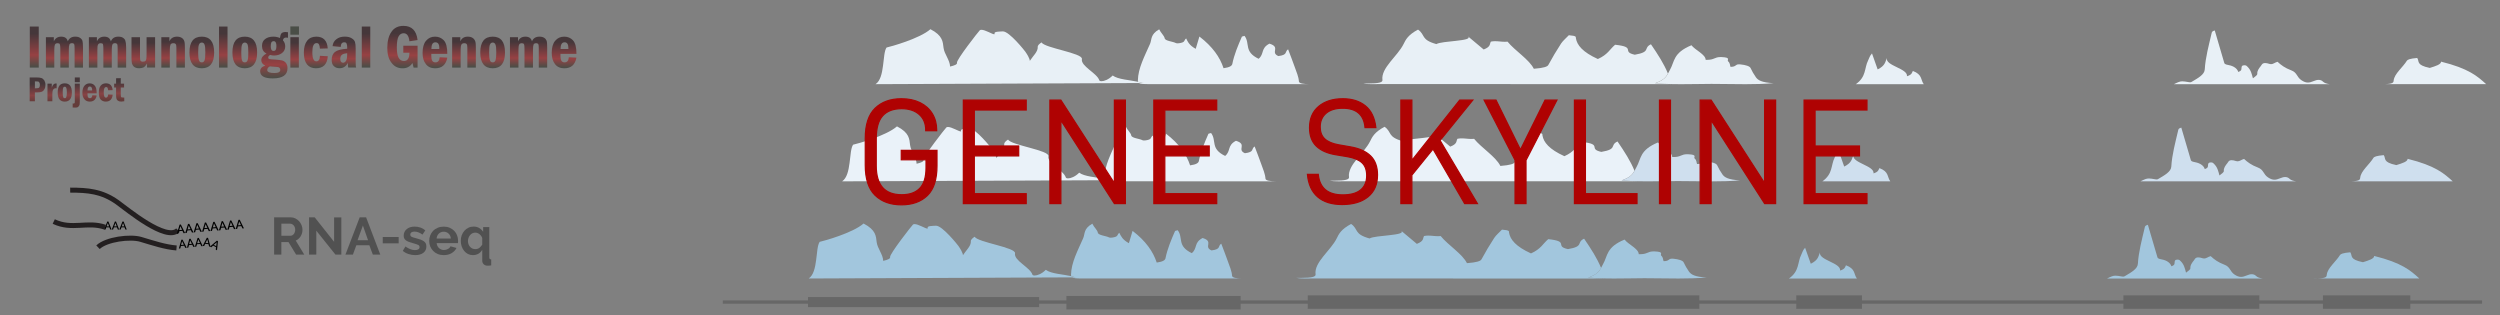 <?xml version="1.0" encoding="utf-8"?>
<!-- Generator: Adobe Illustrator 23.0.6, SVG Export Plug-In . SVG Version: 6.00 Build 0)  -->
<svg version="1.1" id="Layer_1" xmlns="http://www.w3.org/2000/svg" xmlns:xlink="http://www.w3.org/1999/xlink" x="0px" y="0px"
	 viewBox="0 0 1000 126.11" style="enable-background:new 0 0 1000 126.11;" xml:space="preserve">
<rect x="0" y="0" width="1000" height="126.11" fill="#808080" stroke="none"/>
<style type="text/css">
	.st0{fill:url(#SVGID_1_);}
	.st1{fill:#A2C6DD;}
	.st2{fill-rule:evenodd;clip-rule:evenodd;fill:#676767;}
	.st3{fill:#676767;}
	.st4{fill:#E8F0F6;}
	.st5{fill:#EAF2F9;}
	.st6{fill:#CFDFEE;}
	.st7{fill:url(#SVGID_2_);}
	.st8{fill:url(#SVGID_3_);}
	.st9{fill:url(#SVGID_4_);}
	.st10{fill:url(#SVGID_5_);}
	.st11{fill:url(#SVGID_6_);}
	.st12{fill:url(#SVGID_7_);}
	.st13{fill:url(#SVGID_8_);}
	.st14{fill:url(#SVGID_9_);}
	.st15{fill:url(#SVGID_10_);}
	.st16{fill:url(#SVGID_11_);}
	.st17{fill:url(#SVGID_12_);}
	.st18{fill:url(#SVGID_13_);}
	.st19{fill:url(#SVGID_14_);}
	.st20{fill:url(#SVGID_15_);}
	.st21{fill:url(#SVGID_16_);}
	.st22{fill:url(#SVGID_17_);}
	.st23{fill:url(#SVGID_18_);}
	.st24{fill:url(#SVGID_19_);}
	.st25{fill:url(#SVGID_20_);}
	.st26{fill:url(#SVGID_21_);}
	.st27{fill:url(#SVGID_22_);}
	.st28{fill:url(#SVGID_23_);}
	.st29{fill:url(#SVGID_24_);}
	.st30{fill:url(#SVGID_25_);}
	.st31{fill:url(#SVGID_26_);}
	.st32{fill:url(#SVGID_27_);}
	.st33{fill:url(#SVGID_28_);}
	.st34{fill:url(#SVGID_29_);}
	.st35{fill:#515151;}
	.st36{fill:none;stroke:#231F20;stroke-width:2;stroke-miterlimit:10;}
	.st37{fill:#AF0202;stroke:#AF0202;stroke-width:0.5;stroke-miterlimit:10;}
</style>
<linearGradient id="SVGID_1_" gradientUnits="userSpaceOnUse" x1="0" y1="64.945" x2="1000" y2="64.945" gradientTransform="matrix(1 0 0 -1 0 128)">
	<stop  offset="0" style="stop-color:#FFFFFF;stop-opacity:0"/>
	<stop  offset="0.211" style="stop-color:#F2F2F3;stop-opacity:0"/>
	<stop  offset="0.606" style="stop-color:#CED0D2;stop-opacity:0"/>
	<stop  offset="1" style="stop-color:#A5A8AB;stop-opacity:0"/>
</linearGradient>
<rect class="st0" width="1000" height="126.11"/>
<path class="st1" d="M496.97,111.4c0.09,0,0.17,0,0.26,0c0.08,0,0.17,0,0.25,0H496.97 M436.93,89.47c-3.57,2.03-2.89,4.05-3.65,5.8
	c-2.12,4.85-4.79,9.72-4.87,14.66c0,0.2,0.02,0.37,0.07,0.52c0.49,0.11,0.95,0.24,1.36,0.38c0.19,0.07,0.6,0.1,0.98,0.11h0.43l0,0
	c-0.08,0-0.16,0-0.24,0c-0.06,0-0.13,0-0.19,0l-1.95,0.01c0.56,0.36,1.72,0.44,3.86,0.44c0.05,0,0.09,0,0.14,0l64.12,0.01
	c-2.35-0.02-4.11-0.27-4.16-1.08c-0.13-1.92-0.98-3.8-1.65-5.7c-0.84-2.39-1.78-4.78-2.68-7.16c-1.47,0.97,0.04,2.22-3.89,2.71
	c-3.38-1.46,1.12-3.55-3.57-4.97c-3.6,1.89-1.94,4.08-4.32,6.06c-6.03-2.88-3.31-6.13-5.63-9.17c-0.68,0.2-1.03,0.25-1.06,0.31
	c-1.58,3.61-3.1,7.23-3.82,10.87c-0.16,0.8-1,1.41-3.52,1.76c-1.44-4.42-4.39-8.63-9.66-12.68c-0.47,1.57-0.94,3.15-1.47,4.93
	c-2.59-1.42-3.16-2.8-3.84-4.17c-0.63,0.48-0.55,0.96-1.03,1.37c-0.36,0.31-1.58,0.6-2.41,0.6c-0.28,0-0.51-0.03-0.66-0.11
	c-1.3-0.68-4.32-0.8-4.5-1.95C438.94,92,437.59,90.9,436.93,89.47"/>
<path class="st1" d="M540.45,89.58c-4.07,2.16-4.94,4.08-5.78,5.8c-2.36,4.8-9.12,9.53-8.44,14.38c0.13,0.92-1.39,1.39-5.89,1.39
	c-0.54,0-1.13-0.01-1.77-0.02c0.96,0.24,2.19,0.29,3.47,0.29c0.93,0,1.88-0.03,2.78-0.03c18.8,0.01,37.6,0.01,56.41,0.01
	s37.62,0,56.42,0c0.8,0,1.63,0.01,2.44,0.01c0.59,0,1.18-0.01,1.75-0.03c-2.22-0.05-4.42-0.14-6.61-0.33
	c3.44-1.15,4.46-2.49,5.2-3.87c-1.55-3.83-4.03-7.68-6.79-11.71c-3.23,1.52,0.18,3.07-6.48,4.18c-5.56-1.23,0.86-3.07-7.86-3.99
	c-2.22,1.88-2.85,3.88-6.9,5.71c-6.09-2.77-8.35-5.56-8.8-8.39c-0.06-0.4,0.45-0.88-2.81-1.13c-1.09,1.15-2.39,2.23-3.1,3.32
	c-1.85,2.84-3.54,5.69-5.08,8.54c-0.38,0.71-1.71,1.23-5.83,1.56c-1.81-3.7-7.58-7.23-10.51-10.85c-0.35,0.04-0.69,0.06-1.03,0.06
	c-0.66,0-1.32-0.06-1.97-0.12c-0.66-0.06-1.31-0.12-1.97-0.12c-0.56,0-1.12,0.04-1.69,0.17c-0.57,0.99,0.05,2.01-2.87,3.14
	c-2.22-1.86-4.25-3.56-6.27-5.25c2.32,1.97-10.49,1.73-12.65,3.09C541.45,93.62,543.48,91.7,540.45,89.58"/>
<path class="st1" d="M649.82,95.83c-7.46,3.08-6.68,6.55-8.62,9.86c-0.29,0.49-0.51,0.99-0.78,1.48c-0.74,1.38-1.76,2.72-5.2,3.87
	c2.19,0.18,4.4,0.28,6.61,0.33c1.24,0.03,2.48,0.04,3.72,0.04c3.99,0,7.99-0.1,11.96-0.12c0.21,0,0.43,0,0.65,0
	c2.2,0,4.41,0.03,6.62,0.06s4.42,0.06,6.63,0.06c3.78,0,7.55-0.09,11.27-0.41c-4.82-0.23-6.29-1.24-7.08-2.35
	c-0.86-1.23-1.58-2.46-2.14-3.7c-0.33-0.74-1.98-1.26-4.09-1.46c-0.2-0.02-0.37-0.03-0.52-0.03c-1.65,0-1,1.01-3.42,1.01
	c-0.28-0.76-0.14-1.51-0.92-2.18c-0.68-0.58,1.37-1.55-2.61-1.72c-0.14-0.01-0.28-0.01-0.41-0.01c-1.25,0-1.87,0.28-2.55,0.56
	c-0.67,0.28-1.4,0.56-2.87,0.56c-0.18,0-0.37,0-0.58-0.01C655.51,99.52,651.28,97.75,649.82,95.83"/>
<path class="st1" d="M431.25,110.95h-0.43c0.06,0,0.13,0,0.19,0C431.09,110.95,431.17,110.95,431.25,110.95 M345.42,89.41
	c-4.26,3.76-15.88,6.97-17.55,7.33c-1.77,2.49-0.54,12.12-4.4,14.66l105.39-0.45l1.95-0.01c-0.39-0.01-0.79-0.04-0.98-0.11
	c-0.41-0.14-0.87-0.27-1.36-0.38c-3.27-0.74-8.02-0.92-10.15-2.52c-1.62,1.64-3.42,2.28-4.47,2.28c-0.49,0-0.82-0.14-0.89-0.38
	c-0.9-2.86-7.5-5.61-6.95-8.49c0.45-2.37-14.92-4.39-16.16-6.65c-0.89,0.6-1.56,1.21-1.51,1.81c0.14,1.9-1.95,3.67-3.1,5.5
	c-0.04,0.07-0.05,0.1-0.06,0.1c-0.02,0,0.16-0.88-1.82-3.72c-0.2-0.29-6.35-8.09-8.93-8.09c-0.02,0-0.04,0-0.07,0
	c-1.27,0.07-3.59,0.05-3.29,0.84c0.08,0.22,0.02,0.31-0.15,0.31c-0.37,0-1.28-0.45-2.27-0.9c-0.99-0.45-2.08-0.9-2.83-0.9
	c-0.27,0-0.49,0.06-0.65,0.2c-0.46,0.4-9.42,11.85-9.13,12.99c0.16,0.63-0.92,1.11-2.76,1.52c-0.07-2.58-2.3-4.98-2.61-7.45
	C350.37,94.49,350.43,91.99,345.42,89.41"/>
<path class="st1" d="M859.15,89.91c-1.2,0.31-1.17,0.77-1.28,1.22c-1.11,4.79-2.44,9.58-2.72,14.4c-0.12,2.05-2.7,3.44-5.22,4.93
	c-0.18,0.11-0.34,0.19-0.65,0.19c-0.13,0-0.28-0.01-0.46-0.04c-1.24-0.21-2-0.34-2.63-0.34c-1.01,0-1.67,0.32-3.38,1.14
	c20.95,0,41.61,0,62.27,0c-1.2-0.18-2.1-0.48-2.64-1.02c-0.49-0.49-1.08-0.7-1.75-0.7c-0.61,0-1.29,0.18-2.02,0.5
	c-0.88,0.38-1.61,0.57-2.27,0.57c-0.88,0-1.66-0.33-2.59-0.94c-1.88-1.25-1.67-3.05-4-3.92c-2.63-0.99-4.13-2.13-5.55-3.45
	c-1.02,0.27-1.71,0.96-2.59,0.96c-0.18,0-0.36-0.03-0.56-0.09c-0.78-0.26-1.36-0.36-1.81-0.36c-1.21,0-1.38,0.76-1.7,1.15
	c-0.8,0.98-1.54,2.01-1.44,3.09c0.06,0.66-0.85,1.11-1.75,1.87c-0.48-1.79-0.78-3.25-2.13-4.6c-0.26-0.26-0.51-0.63-1.23-0.63
	c-0.03,0-0.06,0-0.09,0c-1.03,0.04-0.99,0.47-1.08,0.82c-0.17,0.6,0.35,1.28-1.34,1.86c-0.3-1.25-1.75-2.38-3.79-2.74
	c-1.74-0.31-1.71-0.6-1.86-1.15C861.66,98.37,860.4,94.16,859.15,89.91"/>
<path class="st1" d="M722.04,99.1c-0.92,0.95-1.08,1.87-1.53,2.77c-1.6,3.15-0.64,6.52-4.93,9.53c9.09,0,18.03,0,27.17,0
	c-1.34-1.79-0.45-3.82-4.36-5.29c-0.41,0.69-0.27,1.46-2.35,2.12c0.41-3.12-8.67-4.16-8.06-7.28c-0.62,1.53-0.66,3.07-3.67,4.55
	C723.47,103.15,722.76,101.12,722.04,99.1"/>
<path class="st1" d="M927.17,111.39c-0.75,0-1.5,0-2.25,0c0.43,0.01,0.83,0.02,1.2,0.02C926.5,111.4,926.85,111.4,927.17,111.39
	 M940.12,100.91c-2.99,0.27-3.86,0.68-4.13,1.11c-1.61,2.64-5.03,5.23-5.28,7.9c-0.06,0.7-0.06,1.36-3.54,1.46
	c13.79,0,27.35,0,40.54,0c-3.45-3.15-6.97-6.27-18.05-9c0.08,1.07-2.1,1.78-4.5,2.51C939.56,103.74,941.09,102.28,940.12,100.91"/>
<rect x="323.2" y="118.81" class="st2" width="92.44" height="4.04"/>
<rect x="426.55" y="118.39" class="st2" width="69.71" height="5.39"/>
<rect x="523.1" y="118.14" class="st2" width="156.63" height="5.39"/>
<rect x="718.5" y="118.14" class="st2" width="26.29" height="5.39"/>
<rect x="849.35" y="118.14" class="st2" width="54.38" height="5.39"/>
<rect x="929.18" y="118.14" class="st2" width="34.94" height="5.39"/>
<polyline class="st3" points="289.12,121.5 992.82,121.5 992.82,120.17 289.12,120.17 "/>
<path class="st4" d="M537.15-5.2c0.08,0,0.16,0,0.24,0s0.16,0,0.24,0H537.15"/>
<path class="st4" d="M967.29-5.21c-0.74,0-1.49,0-2.23,0c0.43,0.01,0.83,0.01,1.19,0.01C966.63-5.2,966.98-5.2,967.29-5.21"/>
<path class="st4" d="M523.76,33.67c0.08,0,0.16,0,0.25,0c0.08,0,0.16,0,0.24,0H523.76 M463.67,11.73c-3.57,2.03-2.89,4.05-3.65,5.8
	c-2.12,4.85-4.79,9.72-4.87,14.66c0,0.2,0.02,0.37,0.07,0.52c0.49,0.11,0.95,0.24,1.36,0.38c0.19,0.07,0.61,0.1,1,0.11h0.41l0,0
	c-0.07,0-0.15,0-0.23,0c-0.06,0-0.12,0-0.18,0l-1.97,0.01c0.56,0.36,1.71,0.44,3.84,0.44c0.05,0,0.1,0,0.15,0l64.16,0.01
	c-2.37-0.02-4.14-0.27-4.19-1.08c-0.13-1.91-0.98-3.8-1.65-5.7c-0.84-2.39-1.78-4.78-2.68-7.16c-1.47,0.97,0.04,2.22-3.9,2.71
	c-3.38-1.46,1.12-3.55-3.57-4.97c-3.6,1.89-1.95,4.08-4.32,6.06c-6.03-2.89-3.31-6.13-5.63-9.17c-0.68,0.2-1.03,0.25-1.06,0.31
	c-1.58,3.61-3.1,7.23-3.82,10.87c-0.16,0.8-1,1.41-3.52,1.76c-1.44-4.42-4.39-8.63-9.66-12.68c-0.47,1.57-0.94,3.15-1.47,4.93
	c-2.59-1.42-3.15-2.79-3.83-4.17c-0.63,0.49-0.55,0.96-1.03,1.37c-0.36,0.31-1.58,0.6-2.41,0.6c-0.28,0-0.51-0.03-0.66-0.11
	c-1.3-0.68-4.31-0.8-4.5-1.95C465.68,14.27,464.34,13.16,463.67,11.73"/>
<path class="st4" d="M567.21,11.84c-4.07,2.16-4.94,4.09-5.79,5.8c-2.36,4.8-9.12,9.53-8.44,14.37c0.13,0.92-1.4,1.39-5.9,1.39
	c-0.54,0-1.13-0.01-1.76-0.02c0.96,0.24,2.19,0.28,3.47,0.28c0.93,0,1.89-0.03,2.79-0.03c18.8,0,37.6,0.01,56.41,0.01
	s37.61,0,56.42,0c0.8,0,1.63,0.01,2.44,0.01c0.59,0,1.17-0.01,1.74-0.03c-2.22-0.05-4.42-0.15-6.61-0.33
	c3.44-1.15,4.46-2.49,5.19-3.87c-1.55-3.83-4.03-7.68-6.79-11.71c-3.23,1.51,0.18,3.06-6.48,4.18c-5.56-1.23,0.86-3.07-7.86-3.99
	c-2.22,1.88-2.85,3.88-6.9,5.71c-6.09-2.77-8.35-5.55-8.8-8.39c-0.06-0.4,0.45-0.88-2.81-1.13c-1.09,1.15-2.39,2.23-3.1,3.32
	c-1.85,2.84-3.54,5.69-5.08,8.54c-0.38,0.71-1.71,1.23-5.83,1.56c-1.81-3.7-7.58-7.23-10.51-10.85c-0.35,0.04-0.69,0.06-1.04,0.06
	c-0.66,0-1.32-0.06-1.97-0.12c-0.66-0.06-1.31-0.12-1.97-0.12c-0.56,0-1.12,0.04-1.69,0.17c-0.57,0.99,0.05,2.01-2.87,3.15
	c-2.22-1.86-4.25-3.56-6.27-5.25c2.32,1.96-10.49,1.73-12.65,3.09C568.2,15.88,570.24,13.96,567.21,11.84"/>
<path class="st4" d="M676.58,18.1c-7.46,3.08-6.68,6.55-8.61,9.86c-0.29,0.49-0.52,0.99-0.78,1.48c-0.74,1.38-1.75,2.72-5.19,3.87
	c2.19,0.18,4.4,0.28,6.61,0.33c1.24,0.03,2.49,0.04,3.73,0.04c3.98,0,7.98-0.1,11.95-0.12c0.21,0,0.43,0,0.65,0
	c2.2,0,4.41,0.03,6.62,0.06c2.21,0.03,4.42,0.06,6.62,0.06c3.78,0,7.55-0.09,11.27-0.41c-4.82-0.23-6.29-1.24-7.08-2.35
	c-0.86-1.23-1.58-2.46-2.14-3.7c-0.33-0.74-1.98-1.26-4.09-1.46c-0.2-0.02-0.37-0.03-0.52-0.03c-1.65,0-1.01,1.01-3.42,1.01
	c-0.28-0.76-0.14-1.51-0.93-2.18c-0.68-0.58,1.37-1.55-2.61-1.73c-0.14-0.01-0.28-0.01-0.4-0.01c-1.25,0-1.88,0.28-2.55,0.56
	c-0.67,0.28-1.4,0.56-2.87,0.56c-0.18,0-0.37,0-0.58-0.01C682.27,21.79,678.04,20.02,676.58,18.1"/>
<path class="st4" d="M457.99,33.21h-0.41c0.06,0,0.12,0,0.18,0C457.84,33.21,457.92,33.21,457.99,33.21 M372.17,11.68
	c-4.26,3.76-15.88,6.97-17.55,7.33c-1.77,2.49-0.54,12.12-4.4,14.66l105.39-0.45l1.97-0.01c-0.39-0.01-0.81-0.04-1-0.11
	c-0.41-0.14-0.87-0.27-1.36-0.38c-3.27-0.74-8.02-0.91-10.15-2.52c-1.62,1.64-3.42,2.28-4.47,2.28c-0.49,0-0.82-0.14-0.89-0.38
	c-0.9-2.86-7.5-5.61-6.95-8.49c0.45-2.37-14.92-4.39-16.16-6.65c-0.89,0.6-1.56,1.21-1.51,1.81c0.14,1.9-1.95,3.67-3.1,5.5
	c-0.04,0.07-0.05,0.1-0.06,0.1c-0.02,0,0.16-0.89-1.82-3.72c-0.2-0.29-6.35-8.09-8.93-8.09c-0.02,0-0.04,0-0.07,0
	c-1.27,0.07-3.59,0.05-3.29,0.84c0.08,0.22,0.02,0.31-0.15,0.31c-0.37,0-1.27-0.45-2.27-0.9c-0.99-0.45-2.08-0.89-2.83-0.89
	c-0.27,0-0.49,0.06-0.65,0.19c-0.46,0.4-9.42,11.85-9.13,12.99c0.16,0.63-0.92,1.11-2.76,1.52c-0.07-2.58-2.3-4.98-2.61-7.45
	C377.11,16.76,377.17,14.25,372.17,11.68"/>
<path class="st4" d="M885.9,12.18c-1.2,0.31-1.17,0.77-1.28,1.22c-1.11,4.79-2.44,9.58-2.72,14.4c-0.12,2.04-2.7,3.44-5.22,4.93
	c-0.18,0.11-0.34,0.19-0.65,0.19c-0.13,0-0.28-0.01-0.46-0.05c-1.24-0.21-2-0.34-2.63-0.34c-1.01,0-1.67,0.32-3.38,1.14
	c20.95,0,41.61,0,62.27,0c-1.2-0.18-2.1-0.48-2.64-1.02c-0.49-0.49-1.08-0.7-1.75-0.7c-0.61,0-1.29,0.18-2.02,0.5
	c-0.88,0.38-1.61,0.57-2.27,0.57c-0.88,0-1.66-0.33-2.59-0.94c-1.88-1.25-1.67-3.05-4-3.92c-2.63-0.99-4.13-2.13-5.55-3.45
	c-1.02,0.27-1.71,0.96-2.59,0.96c-0.18,0-0.36-0.03-0.56-0.09c-0.78-0.26-1.36-0.36-1.8-0.36c-1.21,0-1.39,0.76-1.7,1.15
	c-0.8,0.98-1.54,2.01-1.44,3.09c0.06,0.66-0.85,1.11-1.75,1.87c-0.48-1.79-0.78-3.24-2.13-4.6c-0.26-0.26-0.51-0.63-1.23-0.63
	c-0.03,0-0.06,0-0.09,0c-1.03,0.04-0.99,0.47-1.09,0.82c-0.17,0.6,0.35,1.28-1.34,1.86c-0.3-1.25-1.75-2.38-3.8-2.74
	c-1.74-0.31-1.71-0.6-1.86-1.15C888.41,20.64,887.16,16.43,885.9,12.18"/>
<path class="st4" d="M748.8,21.37c-0.92,0.95-1.08,1.87-1.54,2.77c-1.6,3.15-0.64,6.52-4.93,9.53c9.09,0,18.03,0,27.17,0
	c-1.34-1.79-0.45-3.82-4.36-5.29c-0.4,0.69-0.26,1.45-2.35,2.12c0.41-3.12-8.67-4.16-8.06-7.28c-0.62,1.53-0.66,3.07-3.67,4.55
	C750.23,25.41,749.51,23.39,748.8,21.37"/>
<path class="st4" d="M953.91,33.65c-0.74,0-1.49,0-2.23,0c0.43,0.01,0.83,0.01,1.2,0.01C953.25,33.67,953.6,33.66,953.91,33.65
	 M966.88,23.18c-2.99,0.27-3.86,0.68-4.13,1.11c-1.61,2.64-5.03,5.23-5.28,7.9c-0.06,0.7-0.06,1.36-3.56,1.47
	c13.79,0,27.36,0,40.55,0c-3.45-3.15-6.97-6.27-18.05-9c0.08,1.07-2.1,1.78-4.51,2.51C966.32,26,967.85,24.55,966.88,23.18"/>
<path class="st5" d="M510.41,72.54c0.08,0,0.15,0,0.23,0c0.07,0,0.15,0,0.22,0H510.41 M450.3,50.6c-3.57,2.03-2.89,4.05-3.65,5.81
	c-2.12,4.85-4.79,9.72-4.87,14.66c0,0.2,0.02,0.37,0.07,0.52c0.49,0.11,0.95,0.24,1.36,0.38c0.2,0.07,0.62,0.1,1.02,0.11h0.4l0,0
	c-0.07,0-0.15,0-0.23,0c-0.06,0-0.11,0-0.17,0l-1.98,0.01c0.56,0.35,1.71,0.43,3.83,0.43c0.05,0,0.11,0,0.16,0l64.18,0.01
	c-2.38-0.02-4.17-0.27-4.23-1.08c-0.13-1.91-0.98-3.8-1.65-5.7c-0.84-2.39-1.78-4.78-2.68-7.17c-1.47,0.97,0.04,2.23-3.9,2.71
	c-3.38-1.46,1.12-3.55-3.58-4.97c-3.6,1.89-1.94,4.08-4.32,6.06c-6.03-2.89-3.31-6.13-5.63-9.17c-0.68,0.19-1.03,0.25-1.06,0.31
	c-1.58,3.61-3.1,7.23-3.82,10.87c-0.16,0.8-1,1.41-3.51,1.76c-1.44-4.42-4.39-8.63-9.66-12.68c-0.47,1.57-0.94,3.15-1.47,4.93
	c-2.59-1.42-3.15-2.79-3.83-4.17c-0.63,0.49-0.55,0.96-1.03,1.37c-0.36,0.3-1.58,0.6-2.41,0.6c-0.28,0-0.51-0.03-0.66-0.11
	c-1.3-0.68-4.32-0.8-4.5-1.95C452.31,53.13,450.96,52.03,450.3,50.6"/>
<path class="st5" d="M553.83,50.71c-4.07,2.16-4.94,4.09-5.79,5.8c-2.36,4.8-9.12,9.53-8.44,14.37c0.13,0.92-1.4,1.39-5.91,1.39
	c-0.54,0-1.13-0.01-1.75-0.02c0.96,0.23,2.19,0.28,3.47,0.28c0.93,0,1.89-0.03,2.79-0.03c18.33,0,36.65,0.01,54.99,0.01
	c19.28,0,38.56,0,57.84,0c0.8,0,1.63,0.01,2.44,0.01c0.59,0,1.17-0.01,1.74-0.03c-2.21-0.05-4.42-0.15-6.61-0.33
	c3.44-1.15,4.46-2.49,5.19-3.87c-1.55-3.83-4.03-7.68-6.79-11.71c-3.23,1.51,0.18,3.07-6.48,4.18c-5.56-1.24,0.86-3.07-7.86-3.99
	c-2.22,1.89-2.86,3.88-6.9,5.71c-6.09-2.77-8.35-5.55-8.8-8.39c-0.06-0.4,0.45-0.88-2.81-1.13c-1.09,1.15-2.39,2.23-3.1,3.32
	c-1.85,2.84-3.54,5.69-5.08,8.54c-0.38,0.71-1.71,1.23-5.83,1.56c-1.81-3.7-7.58-7.23-10.51-10.85c-0.35,0.04-0.69,0.06-1.04,0.06
	c-0.66,0-1.31-0.06-1.97-0.12c-0.66-0.06-1.31-0.12-1.97-0.12c-0.56,0-1.12,0.04-1.69,0.17c-0.57,0.99,0.05,2.01-2.87,3.14
	c-2.22-1.86-4.25-3.56-6.27-5.25c2.32,1.96-10.49,1.73-12.65,3.09C554.82,54.75,556.86,52.83,553.83,50.71"/>
<path class="st6" d="M663.2,56.97c-7.46,3.08-6.68,6.55-8.61,9.86c-0.29,0.49-0.52,0.98-0.78,1.47c-0.74,1.38-1.76,2.72-5.19,3.87
	c2.19,0.18,4.39,0.28,6.61,0.33c1.25,0.03,2.49,0.04,3.74,0.04c3.98,0,7.98-0.1,11.94-0.11c0.21,0,0.43,0,0.65,0
	c2.2,0,4.41,0.03,6.62,0.06s4.42,0.06,6.62,0.06c3.78,0,7.55-0.09,11.27-0.41c-4.82-0.23-6.29-1.24-7.08-2.35
	c-0.86-1.23-1.58-2.46-2.14-3.7c-0.33-0.74-1.98-1.26-4.09-1.46c-0.2-0.02-0.37-0.03-0.52-0.03c-1.65,0-1.01,1.01-3.42,1.01
	c-0.28-0.76-0.14-1.51-0.93-2.18c-0.68-0.58,1.37-1.55-2.61-1.73c-0.14-0.01-0.27-0.01-0.4-0.01c-1.26,0-1.88,0.28-2.55,0.56
	c-0.67,0.28-1.4,0.56-2.88,0.56c-0.18,0-0.37,0-0.57-0.01C668.89,60.65,664.66,58.89,663.2,56.97"/>
<path class="st5" d="M444.62,72.08h-0.4c0.06,0,0.11,0,0.17,0C444.47,72.08,444.55,72.08,444.62,72.08 M358.79,50.55
	c-4.26,3.76-15.88,6.97-17.55,7.33c-1.77,2.49-0.54,12.12-4.4,14.66l105.39-0.45l1.98-0.01c-0.4-0.01-0.82-0.04-1.02-0.11
	c-0.41-0.14-0.87-0.27-1.36-0.38c-3.27-0.74-8.02-0.91-10.15-2.52c-1.62,1.64-3.42,2.28-4.47,2.28c-0.49,0-0.82-0.14-0.89-0.38
	c-0.9-2.86-7.5-5.61-6.95-8.49c0.45-2.37-14.92-4.39-16.16-6.65c-0.89,0.6-1.56,1.21-1.51,1.81c0.14,1.9-1.95,3.67-3.1,5.5
	c-0.04,0.07-0.05,0.1-0.06,0.1c-0.02,0,0.16-0.89-1.82-3.72c-0.2-0.29-6.35-8.09-8.93-8.09c-0.02,0-0.04,0-0.07,0
	c-1.27,0.07-3.59,0.05-3.29,0.84c0.08,0.22,0.02,0.31-0.15,0.31c-0.37,0-1.27-0.45-2.27-0.89c-0.99-0.45-2.08-0.9-2.83-0.9
	c-0.27,0-0.49,0.06-0.65,0.2c-0.46,0.4-9.42,11.85-9.13,12.99c0.16,0.63-0.92,1.11-2.76,1.52c-0.07-2.58-2.3-4.97-2.61-7.45
	C363.74,55.63,363.8,53.12,358.79,50.55"/>
<path class="st6" d="M872.52,51.04c-1.2,0.31-1.17,0.77-1.28,1.22c-1.11,4.79-2.44,9.58-2.72,14.4c-0.12,2.04-2.7,3.44-5.22,4.93
	c-0.18,0.11-0.34,0.19-0.65,0.19c-0.13,0-0.28-0.01-0.46-0.05c-1.23-0.21-2-0.34-2.63-0.34c-1.01,0-1.67,0.32-3.38,1.14
	c20.95,0,41.61,0,62.27,0c-1.2-0.18-2.1-0.48-2.64-1.02c-0.49-0.49-1.08-0.7-1.75-0.7c-0.61,0-1.29,0.18-2.02,0.5
	c-0.89,0.38-1.61,0.57-2.27,0.57c-0.88,0-1.66-0.33-2.59-0.94c-1.88-1.25-1.67-3.05-4-3.92c-2.63-0.99-4.13-2.13-5.56-3.45
	c-1.01,0.27-1.71,0.96-2.59,0.96c-0.18,0-0.36-0.03-0.56-0.09c-0.78-0.26-1.36-0.36-1.8-0.36c-1.21,0-1.38,0.76-1.7,1.15
	c-0.8,0.98-1.54,2.01-1.44,3.09c0.06,0.66-0.85,1.11-1.75,1.87c-0.48-1.79-0.78-3.24-2.13-4.6c-0.26-0.26-0.51-0.63-1.23-0.63
	c-0.03,0-0.06,0-0.09,0c-1.03,0.04-0.99,0.48-1.09,0.82c-0.17,0.6,0.35,1.28-1.34,1.86c-0.3-1.25-1.75-2.37-3.79-2.74
	c-1.74-0.31-1.71-0.61-1.86-1.15C875.04,59.51,873.78,55.3,872.52,51.04"/>
<path class="st6" d="M735.42,60.23c-0.92,0.95-1.08,1.87-1.54,2.77c-1.6,3.15-0.64,6.52-4.93,9.53c9.09,0,18.03,0,27.17,0
	c-1.34-1.79-0.45-3.82-4.36-5.29c-0.4,0.69-0.26,1.45-2.35,2.12c0.41-3.12-8.67-4.16-8.06-7.28c-0.62,1.53-0.66,3.07-3.67,4.55
	C736.85,64.28,736.13,62.26,735.42,60.23"/>
<path class="st6" d="M940.52,72.52c-0.74,0-1.48,0-2.22,0c0.43,0.01,0.82,0.01,1.19,0.01C939.86,72.54,940.2,72.53,940.52,72.52
	 M953.5,62.05c-3,0.27-3.86,0.67-4.13,1.11c-1.61,2.64-5.03,5.23-5.28,7.9c-0.06,0.7-0.06,1.36-3.57,1.47c13.8,0,27.37,0,40.57,0
	c-3.45-3.15-6.97-6.27-18.05-9c0.08,1.07-2.1,1.78-4.51,2.51C952.94,64.87,954.47,63.42,953.5,62.05"/>
<g>
	
		<linearGradient id="SVGID_2_" gradientUnits="userSpaceOnUse" x1="291.271" y1="594.424" x2="292.271" y2="594.424" gradientTransform="matrix(-0.227 -8.73 8.73 -0.227 -5107.957 2718.552)">
		<stop  offset="0" style="stop-color:#643C3A"/>
		<stop  offset="0.012" style="stop-color:#643C3A"/>
		<stop  offset="0.306" style="stop-color:#884244"/>
		<stop  offset="0.831" style="stop-color:#45373A"/>
		<stop  offset="1" style="stop-color:#45373A"/>
	</linearGradient>
	<path class="st7" d="M16.54,31.21c-0.45-0.14-1.09-0.23-1.95-0.23h-2.72v9.52h2.09v-3.54h0.77c0.91,0,1.59-0.09,2.04-0.27
		c0.45-0.23,0.77-0.54,1-1c0.27-0.45,0.41-1.04,0.41-1.72c0-0.72-0.18-1.31-0.45-1.81C17.36,31.66,17,31.35,16.54,31.21z
		 M13.96,32.57h0.63c0.32,0,0.59,0,0.73,0.04c0.18,0.09,0.32,0.23,0.45,0.45c0.14,0.23,0.18,0.5,0.18,0.86
		c0,0.45-0.04,0.77-0.23,1.04c-0.18,0.27-0.54,0.36-1.13,0.36h-0.63V32.57z"/>
	
		<linearGradient id="SVGID_3_" gradientUnits="userSpaceOnUse" x1="291.236" y1="594.339" x2="292.238" y2="594.339" gradientTransform="matrix(-0.227 -8.728 8.728 -0.227 -5090.34 2717.327)">
		<stop  offset="0" style="stop-color:#643C3A"/>
		<stop  offset="0.012" style="stop-color:#643C3A"/>
		<stop  offset="0.306" style="stop-color:#884244"/>
		<stop  offset="0.831" style="stop-color:#45373A"/>
		<stop  offset="1" style="stop-color:#45373A"/>
	</linearGradient>
	<rect x="29.92" y="30.98" class="st8" width="2" height="1.9"/>
	
		<linearGradient id="SVGID_4_" gradientUnits="userSpaceOnUse" x1="291.247" y1="594.429" x2="292.247" y2="594.429" gradientTransform="matrix(-0.227 -8.73 8.73 -0.227 -5092.874 2718.087)">
		<stop  offset="0" style="stop-color:#643C3A"/>
		<stop  offset="0.012" style="stop-color:#643C3A"/>
		<stop  offset="0.306" style="stop-color:#884244"/>
		<stop  offset="0.831" style="stop-color:#45373A"/>
		<stop  offset="1" style="stop-color:#45373A"/>
	</linearGradient>
	<path class="st9" d="M31.92,33.48h-2v6.71c0,0.54,0,0.82-0.04,1c-0.09,0.14-0.32,0.23-0.54,0.23c-0.09,0-0.18-0.04-0.27-0.04V43
		c0.41,0.04,0.73,0.04,1.04,0.04c0.45,0,0.82-0.04,1.13-0.27c0.27-0.23,0.5-0.54,0.59-0.91c0.05-0.36,0.09-0.86,0.09-1.59
		C31.92,40.27,31.92,33.48,31.92,33.48z"/>
	
		<linearGradient id="SVGID_5_" gradientUnits="userSpaceOnUse" x1="291.298" y1="594.335" x2="292.299" y2="594.335" gradientTransform="matrix(-0.227 -8.731 8.731 -0.227 -5087.347 2718.697)">
		<stop  offset="0" style="stop-color:#643C3A"/>
		<stop  offset="0.012" style="stop-color:#643C3A"/>
		<stop  offset="0.306" style="stop-color:#884244"/>
		<stop  offset="0.831" style="stop-color:#45373A"/>
		<stop  offset="1" style="stop-color:#45373A"/>
	</linearGradient>
	<path class="st10" d="M33.78,34.29c-0.54,0.63-0.82,1.59-0.82,2.81c0,1.04,0.23,1.91,0.77,2.54c0.5,0.63,1.18,1,2.18,1
		c1.5,0,2.45-0.82,2.77-2.45l-1.72-0.09c-0.09,0.82-0.45,1.18-1.04,1.18c-0.23,0-0.45-0.14-0.68-0.32C35.09,38.74,35,38.33,35,37.7
		v-0.36h3.67c0-1.54-0.27-2.59-0.82-3.13c-0.5-0.59-1.18-0.86-2-0.86C35,33.34,34.28,33.7,33.78,34.29z M35.91,34.61
		c0.59,0,0.95,0.45,0.95,1.36l-0.04,0.23H35C35,35.16,35.32,34.61,35.91,34.61z"/>
	
		<linearGradient id="SVGID_6_" gradientUnits="userSpaceOnUse" x1="291.289" y1="594.404" x2="292.288" y2="594.404" gradientTransform="matrix(-0.227 -8.73 8.73 -0.227 -5102.033 2718.586)">
		<stop  offset="0" style="stop-color:#643C3A"/>
		<stop  offset="0.012" style="stop-color:#643C3A"/>
		<stop  offset="0.306" style="stop-color:#884244"/>
		<stop  offset="0.831" style="stop-color:#45373A"/>
		<stop  offset="1" style="stop-color:#45373A"/>
	</linearGradient>
	<path class="st11" d="M20.94,37.47c0-1.45,0.45-2.18,1.45-2.18c0.04,0,0.14,0,0.27,0.04v-1.9c-0.09-0.05-0.23-0.05-0.27-0.05
		c-0.82,0-1.36,0.59-1.68,1.77v-1.68h-1.72v7.03h1.95C20.94,40.5,20.94,37.47,20.94,37.47z"/>
	
		<linearGradient id="SVGID_7_" gradientUnits="userSpaceOnUse" x1="291.234" y1="594.398" x2="292.235" y2="594.398" gradientTransform="matrix(-0.227 -8.731 8.731 -0.227 -5097.8 2718.408)">
		<stop  offset="0" style="stop-color:#643C3A"/>
		<stop  offset="0.012" style="stop-color:#643C3A"/>
		<stop  offset="0.306" style="stop-color:#884244"/>
		<stop  offset="0.831" style="stop-color:#45373A"/>
		<stop  offset="1" style="stop-color:#45373A"/>
	</linearGradient>
	<path class="st12" d="M25.89,33.34c-1.86,0-2.81,1.18-2.81,3.63s0.95,3.67,2.81,3.67c1.91,0,2.86-1.22,2.86-3.67
		C28.74,34.52,27.79,33.34,25.89,33.34z M25.89,34.7c0.32,0,0.5,0.14,0.63,0.45c0.14,0.36,0.23,0.95,0.23,1.81
		c0,0.91-0.09,1.5-0.23,1.81c-0.09,0.36-0.27,0.5-0.63,0.5c-0.32,0-0.54-0.14-0.63-0.5c-0.09-0.32-0.18-0.95-0.18-1.81
		c0-0.91,0.09-1.5,0.18-1.81C25.39,34.84,25.61,34.7,25.89,34.7z"/>
	
		<linearGradient id="SVGID_8_" gradientUnits="userSpaceOnUse" x1="291.276" y1="594.349" x2="292.276" y2="594.349" gradientTransform="matrix(-0.227 -8.732 8.732 -0.227 -5075.701 2718.264)">
		<stop  offset="0" style="stop-color:#643C3A"/>
		<stop  offset="0.012" style="stop-color:#643C3A"/>
		<stop  offset="0.306" style="stop-color:#884244"/>
		<stop  offset="0.831" style="stop-color:#45373A"/>
		<stop  offset="1" style="stop-color:#45373A"/>
	</linearGradient>
	<path class="st13" d="M48.29,31.26l-1.86,0.04v2.18h-0.77v1.54h0.77v2.81c0,0.73,0.04,1.27,0.14,1.59
		c0.09,0.36,0.27,0.63,0.59,0.86s0.77,0.36,1.36,0.36c0.23,0,0.45-0.05,0.68-0.09c0.18,0,0.36-0.04,0.5-0.04v-1.5
		c-0.18,0-0.36,0-0.5,0h-0.04c-0.27,0-0.5-0.05-0.63-0.09c-0.09-0.14-0.18-0.23-0.18-0.41c-0.04-0.14-0.04-0.45-0.04-0.91v-2.58
		h1.32v-1.54h-1.32v-2.22H48.29z"/>
	
		<linearGradient id="SVGID_9_" gradientUnits="userSpaceOnUse" x1="291.209" y1="594.399" x2="292.209" y2="594.399" gradientTransform="matrix(-0.227 -8.732 8.732 -0.227 -5081.793 2717.936)">
		<stop  offset="0" style="stop-color:#643C3A"/>
		<stop  offset="0.012" style="stop-color:#643C3A"/>
		<stop  offset="0.306" style="stop-color:#884244"/>
		<stop  offset="0.831" style="stop-color:#45373A"/>
		<stop  offset="1" style="stop-color:#45373A"/>
	</linearGradient>
	<path class="st14" d="M43.26,36.11l1.81-0.05c-0.18-1.81-1.09-2.72-2.68-2.72c-0.91,0-1.63,0.32-2.13,0.95
		c-0.5,0.59-0.73,1.5-0.73,2.72s0.23,2.13,0.68,2.72c0.5,0.59,1.22,0.91,2.09,0.91c1.68,0,2.58-0.95,2.77-2.77l-1.81-0.09
		c-0.05,0.82-0.32,1.27-0.86,1.27c-0.27,0-0.5-0.14-0.68-0.5c-0.14-0.32-0.23-0.86-0.23-1.68c0-1.36,0.32-2.04,1-2.04
		c0.27,0,0.45,0.09,0.54,0.32S43.21,35.7,43.26,36.11z"/>
	
		<linearGradient id="SVGID_10_" gradientUnits="userSpaceOnUse" x1="308.463" y1="564.28" x2="309.463" y2="564.28" gradientTransform="matrix(0 -16.419 3.64 0 -2040.496 5091.754)">
		<stop  offset="0" style="stop-color:#4A4E47"/>
		<stop  offset="0.012" style="stop-color:#4A4E47"/>
		<stop  offset="0.306" style="stop-color:#974143"/>
		<stop  offset="0.831" style="stop-color:#45373A"/>
		<stop  offset="1" style="stop-color:#45373A"/>
	</linearGradient>
	<rect x="11.92" y="10.62" class="st15" width="3.58" height="16.42"/>
	
		<linearGradient id="SVGID_11_" gradientUnits="userSpaceOnUse" x1="301.947" y1="604.582" x2="302.947" y2="604.582" gradientTransform="matrix(0 -12.41 14.936 0 -9004.442 3774.136)">
		<stop  offset="0" style="stop-color:#4A4E47"/>
		<stop  offset="0.012" style="stop-color:#4A4E47"/>
		<stop  offset="0.306" style="stop-color:#974143"/>
		<stop  offset="0.831" style="stop-color:#45373A"/>
		<stop  offset="1" style="stop-color:#45373A"/>
	</linearGradient>
	<path class="st16" d="M31.96,15.11c-0.45-0.32-1.09-0.45-1.9-0.45c-1.41,0-2.4,0.63-2.95,1.9c-0.27-1.27-1.18-1.9-2.63-1.9
		c-1.36,0-2.4,0.63-2.95,1.9v-1.68h-3.17v12.16h3.36v-7.08c0-1,0.09-1.72,0.27-2.13c0.18-0.36,0.54-0.54,1.09-0.54
		c0.45,0,0.73,0.14,0.82,0.36c0.14,0.27,0.23,0.86,0.23,1.72v7.66h3.4v-7.08c0-1.09,0.09-1.81,0.23-2.13
		c0.14-0.36,0.54-0.54,1.04-0.54c0.45,0,0.73,0.14,0.86,0.41c0.14,0.27,0.18,0.86,0.18,1.77v7.57h3.36V19.1
		c0-1.36-0.09-2.31-0.23-2.81C32.78,15.79,32.42,15.38,31.96,15.11z"/>
	
		<linearGradient id="SVGID_12_" gradientUnits="userSpaceOnUse" x1="301.947" y1="604.582" x2="302.947" y2="604.582" gradientTransform="matrix(0 -12.41 14.936 0 -8987.208 3774.136)">
		<stop  offset="0" style="stop-color:#4A4E47"/>
		<stop  offset="0.012" style="stop-color:#4A4E47"/>
		<stop  offset="0.306" style="stop-color:#974143"/>
		<stop  offset="0.831" style="stop-color:#45373A"/>
		<stop  offset="1" style="stop-color:#45373A"/>
	</linearGradient>
	<path class="st17" d="M35.55,14.88v12.16h3.4v-7.08c0-1,0.04-1.72,0.27-2.13c0.18-0.36,0.54-0.54,1.09-0.54
		c0.45,0,0.73,0.14,0.86,0.36c0.09,0.27,0.18,0.86,0.18,1.72v7.66h3.36v-7.08c0-1.09,0.09-1.81,0.27-2.13
		c0.14-0.36,0.5-0.54,1.04-0.54c0.41,0,0.68,0.14,0.86,0.41c0.14,0.27,0.18,0.86,0.18,1.77v7.57h3.4V19.1
		c0-1.36-0.14-2.31-0.32-2.81c-0.14-0.5-0.5-0.91-0.95-1.18c-0.45-0.32-1.13-0.45-1.9-0.45c-1.45,0-2.4,0.63-2.95,1.9
		c-0.32-1.27-1.18-1.9-2.63-1.9c-1.41,0-2.4,0.63-2.95,1.9v-1.68C38.76,14.88,35.55,14.88,35.55,14.88z"/>
	
		<linearGradient id="SVGID_13_" gradientUnits="userSpaceOnUse" x1="301.948" y1="596.961" x2="302.948" y2="596.961" gradientTransform="matrix(0 -12.41 9.437 0 -5564.455 3774.136)">
		<stop  offset="0" style="stop-color:#4A4E47"/>
		<stop  offset="0.012" style="stop-color:#4A4E47"/>
		<stop  offset="0.306" style="stop-color:#974143"/>
		<stop  offset="0.831" style="stop-color:#45373A"/>
		<stop  offset="1" style="stop-color:#45373A"/>
	</linearGradient>
	<path class="st18" d="M73.74,16.56c-0.14-0.54-0.45-1-0.95-1.36c-0.54-0.36-1.18-0.54-2-0.54c-1.45,0-2.49,0.63-3.04,1.9v-1.68
		h-3.22v12.16h3.4v-7.12c0-1,0.09-1.68,0.27-2.09c0.23-0.36,0.59-0.54,1.18-0.54c0.41,0,0.68,0.09,0.86,0.32
		c0.23,0.18,0.32,0.68,0.32,1.5v7.94h3.4V19.1C73.96,17.97,73.92,17.15,73.74,16.56z"/>
	
		<linearGradient id="SVGID_14_" gradientUnits="userSpaceOnUse" x1="301.93" y1="597.019" x2="302.93" y2="597.019" gradientTransform="matrix(0 -12.41 9.438 0 -5577.224 3774.337)">
		<stop  offset="0" style="stop-color:#4A4E47"/>
		<stop  offset="0.012" style="stop-color:#4A4E47"/>
		<stop  offset="0.306" style="stop-color:#974143"/>
		<stop  offset="0.831" style="stop-color:#45373A"/>
		<stop  offset="1" style="stop-color:#45373A"/>
	</linearGradient>
	<path class="st19" d="M58.63,14.88v6.21c0,1.22,0,2-0.09,2.4c-0.05,0.36-0.18,0.68-0.36,0.91c-0.27,0.18-0.59,0.27-1.04,0.27
		s-0.77-0.14-0.95-0.41C56.05,24.04,56,23.5,56,22.73v-7.85h-3.4v7.94c0,1.13,0.04,2.04,0.18,2.58c0.18,0.54,0.45,1,0.91,1.36
		c0.5,0.36,1.13,0.54,2,0.54c0.68,0,1.22-0.14,1.68-0.32c0.5-0.23,0.95-0.77,1.45-1.59v1.63h3.22V14.88H58.63z"/>
	
		<linearGradient id="SVGID_15_" gradientUnits="userSpaceOnUse" x1="302.395" y1="597.939" x2="303.395" y2="597.939" gradientTransform="matrix(0 -12.633 9.883 0 -5735.695 3847.502)">
		<stop  offset="0" style="stop-color:#4A4E47"/>
		<stop  offset="0.012" style="stop-color:#4A4E47"/>
		<stop  offset="0.306" style="stop-color:#974143"/>
		<stop  offset="0.831" style="stop-color:#45373A"/>
		<stop  offset="1" style="stop-color:#45373A"/>
	</linearGradient>
	<path class="st20" d="M174.15,24.95c-0.5,0-0.86-0.18-1.18-0.54c-0.27-0.36-0.45-1.09-0.45-2.18v-0.68h6.4
		c0-2.58-0.45-4.4-1.41-5.44c-0.95-0.95-2.09-1.45-3.45-1.45c-1.54,0-2.72,0.54-3.67,1.68c-0.91,1.09-1.36,2.72-1.36,4.81
		c0,1.91,0.41,3.36,1.32,4.49c0.82,1.09,2.04,1.68,3.72,1.68c2.68,0,4.31-1.41,4.85-4.26l-3.04-0.14
		C175.78,24.27,175.19,24.95,174.15,24.95z M174.15,16.92c1.04,0,1.59,0.77,1.59,2.31c0,0.09,0,0.18-0.05,0.36h-3.13
		C172.56,17.83,173.06,16.92,174.15,16.92z"/>
	
		<linearGradient id="SVGID_16_" gradientUnits="userSpaceOnUse" x1="301.948" y1="596.961" x2="302.948" y2="596.961" gradientTransform="matrix(0 -12.41 9.437 0 -5448.096 3774.136)">
		<stop  offset="0" style="stop-color:#4A4E47"/>
		<stop  offset="0.012" style="stop-color:#4A4E47"/>
		<stop  offset="0.306" style="stop-color:#974143"/>
		<stop  offset="0.831" style="stop-color:#45373A"/>
		<stop  offset="1" style="stop-color:#45373A"/>
	</linearGradient>
	<path class="st21" d="M180.86,14.88v12.16h3.4v-7.12c0-1,0.09-1.68,0.32-2.09c0.18-0.36,0.59-0.54,1.18-0.54
		c0.36,0,0.68,0.09,0.86,0.32c0.23,0.18,0.32,0.68,0.32,1.5v7.94h3.4V19.1c0-1.13-0.04-1.95-0.23-2.54c-0.18-0.54-0.5-1-1-1.36
		c-0.54-0.36-1.18-0.54-2-0.54c-1.45,0-2.45,0.63-2.99,1.9v-1.68C184.12,14.88,180.86,14.88,180.86,14.88z"/>
	
		<linearGradient id="SVGID_17_" gradientUnits="userSpaceOnUse" x1="309.062" y1="601.428" x2="310.062" y2="601.428" gradientTransform="matrix(0 -16.943 12.038 0 -7079.255 5263.766)">
		<stop  offset="0" style="stop-color:#4A4E47"/>
		<stop  offset="0.012" style="stop-color:#4A4E47"/>
		<stop  offset="0.306" style="stop-color:#974143"/>
		<stop  offset="0.831" style="stop-color:#45373A"/>
		<stop  offset="1" style="stop-color:#45373A"/>
	</linearGradient>
	<path class="st22" d="M167.03,27.04v-8.75h-5.71v2.81h2.45c0,2.18-0.73,3.31-2.22,3.31c-0.91,0-1.63-0.45-2.09-1.27
		c-0.45-0.77-0.73-2.13-0.73-4.13c0-2.22,0.27-3.67,0.73-4.49c0.5-0.82,1.13-1.22,2-1.22c1.32,0,2.09,1.09,2.31,3.22l3.26-0.5
		c-0.45-3.77-2.31-5.67-5.67-5.67c-2.13,0-3.72,0.82-4.76,2.36c-1.13,1.59-1.68,3.76-1.68,6.49c0,2.49,0.54,4.45,1.68,5.9
		c1.09,1.5,2.58,2.22,4.44,2.22c1.77,0,3.08-0.73,3.95-2.13l0.45,1.86L167.03,27.04L167.03,27.04z"/>
	
		<linearGradient id="SVGID_18_" gradientUnits="userSpaceOnUse" x1="301.947" y1="604.582" x2="302.947" y2="604.582" gradientTransform="matrix(0 -12.41 14.936 0 -8818.786 3774.136)">
		<stop  offset="0" style="stop-color:#4A4E47"/>
		<stop  offset="0.012" style="stop-color:#4A4E47"/>
		<stop  offset="0.306" style="stop-color:#974143"/>
		<stop  offset="0.831" style="stop-color:#45373A"/>
		<stop  offset="1" style="stop-color:#45373A"/>
	</linearGradient>
	<path class="st23" d="M214.42,17.29c0.45,0,0.77,0.14,0.91,0.41s0.18,0.86,0.18,1.77v7.57h3.36V19.1c0-1.36-0.05-2.31-0.23-2.81
		c-0.23-0.5-0.5-0.91-1-1.18c-0.5-0.32-1.09-0.45-1.91-0.45c-1.41,0-2.45,0.63-2.95,1.9c-0.27-1.27-1.18-1.9-2.63-1.9
		c-1.41,0-2.4,0.63-2.95,1.9v-1.68h-3.22v12.16h3.4v-7.08c0-1,0.09-1.72,0.27-2.13c0.18-0.36,0.54-0.54,1.09-0.54
		c0.45,0,0.73,0.14,0.82,0.36c0.18,0.27,0.23,0.86,0.23,1.72v7.66h3.4v-7.08c0-1.09,0.09-1.81,0.23-2.13
		C213.61,17.47,213.92,17.29,214.42,17.29z"/>
	
		<linearGradient id="SVGID_19_" gradientUnits="userSpaceOnUse" x1="302.395" y1="597.938" x2="303.395" y2="597.938" gradientTransform="matrix(0 -12.633 9.883 0 -5712.609 3847.502)">
		<stop  offset="0" style="stop-color:#4A4E47"/>
		<stop  offset="0.012" style="stop-color:#4A4E47"/>
		<stop  offset="0.306" style="stop-color:#974143"/>
		<stop  offset="0.831" style="stop-color:#45373A"/>
		<stop  offset="1" style="stop-color:#45373A"/>
	</linearGradient>
	<path class="st24" d="M197.1,14.66c-3.31,0-4.99,2.09-4.99,6.35c0,4.17,1.68,6.3,4.99,6.3c3.27,0,4.9-2.13,4.9-6.3
		C202,16.74,200.36,14.66,197.1,14.66z M198.23,24.09c-0.23,0.59-0.59,0.86-1.13,0.86c-0.59,0-0.95-0.27-1.13-0.86
		c-0.23-0.59-0.32-1.63-0.32-3.08c0-1.59,0.09-2.68,0.32-3.17c0.23-0.54,0.59-0.82,1.13-0.82c0.5,0,0.86,0.27,1.09,0.82
		c0.23,0.54,0.32,1.59,0.32,3.17C198.5,22.5,198.41,23.5,198.23,24.09z"/>
	
		<linearGradient id="SVGID_20_" gradientUnits="userSpaceOnUse" x1="308.463" y1="560.759" x2="309.463" y2="560.759" gradientTransform="matrix(0 -16.419 3.417 0 -1769.985 5091.754)">
		<stop  offset="0" style="stop-color:#4A4E47"/>
		<stop  offset="0.012" style="stop-color:#4A4E47"/>
		<stop  offset="0.306" style="stop-color:#974143"/>
		<stop  offset="0.831" style="stop-color:#45373A"/>
		<stop  offset="1" style="stop-color:#45373A"/>
	</linearGradient>
	<rect x="144.71" y="10.62" class="st25" width="3.4" height="16.42"/>
	
		<linearGradient id="SVGID_21_" gradientUnits="userSpaceOnUse" x1="229.577" y1="1580.403" x2="230.577" y2="1580.403" gradientTransform="matrix(0 -3.344 3.493 0 -5402.166 -3763.82)">
		<stop  offset="0" style="stop-color:#4A4E47"/>
		<stop  offset="0.012" style="stop-color:#4A4E47"/>
		<stop  offset="0.306" style="stop-color:#974143"/>
		<stop  offset="0.831" style="stop-color:#45373A"/>
		<stop  offset="1" style="stop-color:#45373A"/>
	</linearGradient>
	<rect x="116.14" y="10.57" class="st26" width="3.45" height="3.31"/>
	
		<linearGradient id="SVGID_22_" gradientUnits="userSpaceOnUse" x1="308.463" y1="560.76" x2="309.463" y2="560.76" gradientTransform="matrix(0 -16.419 3.417 0 -1827.087 5091.754)">
		<stop  offset="0" style="stop-color:#4A4E47"/>
		<stop  offset="0.012" style="stop-color:#4A4E47"/>
		<stop  offset="0.306" style="stop-color:#974143"/>
		<stop  offset="0.831" style="stop-color:#45373A"/>
		<stop  offset="1" style="stop-color:#45373A"/>
	</linearGradient>
	<rect x="87.61" y="10.62" class="st27" width="3.4" height="16.42"/>
	
		<linearGradient id="SVGID_23_" gradientUnits="userSpaceOnUse" x1="310.79" y1="600.069" x2="311.789" y2="600.069" gradientTransform="matrix(0 -18.577 11.072 0 -6534.397 5805.025)">
		<stop  offset="0" style="stop-color:#4A4E47"/>
		<stop  offset="0.012" style="stop-color:#4A4E47"/>
		<stop  offset="0.306" style="stop-color:#974143"/>
		<stop  offset="0.831" style="stop-color:#45373A"/>
		<stop  offset="1" style="stop-color:#45373A"/>
	</linearGradient>
	<path class="st28" d="M114.42,15.02c0.27,0,0.54,0.04,0.77,0.09v-2.22c-0.27-0.05-0.59-0.09-0.95-0.09c-0.73,0-1.27,0.18-1.63,0.5
		c-0.32,0.41-0.54,1.04-0.64,1.9c-0.82-0.36-1.68-0.54-2.63-0.54c-1.36,0-2.45,0.32-3.27,0.95c-0.86,0.64-1.27,1.54-1.27,2.77
		c0,1.41,0.59,2.45,1.81,3.04c-1.41,0.73-2.09,1.63-2.09,2.68c0,0.91,0.5,1.63,1.59,2.13c-1.36,0.45-2.04,1.18-2.04,2.27
		c0,1.91,1.68,2.86,5.03,2.86c3.95,0,5.9-1.36,5.9-4.08c0-0.82-0.18-1.5-0.59-2.04c-0.36-0.5-0.91-0.86-1.5-1.04
		c-0.63-0.14-1.54-0.27-2.72-0.36c-1.36-0.05-2.18-0.14-2.45-0.23c-0.32-0.09-0.45-0.32-0.45-0.63c0-0.36,0.23-0.68,0.77-1
		c0.59,0.18,1.09,0.23,1.59,0.23c1.27,0,2.36-0.36,3.17-1c0.82-0.63,1.27-1.54,1.27-2.63c0-0.95-0.32-1.81-0.91-2.45
		C113.28,15.38,113.74,15.02,114.42,15.02z M107.98,26.54c0.5,0.04,1,0.14,1.5,0.14c0.86,0.04,1.45,0.09,1.68,0.13
		c0.32,0.09,0.55,0.18,0.68,0.36c0.18,0.23,0.27,0.45,0.27,0.77c0,0.86-0.77,1.27-2.4,1.27c-1.86,0-2.81-0.41-2.81-1.18
		C106.89,27.35,107.25,26.9,107.98,26.54z M110.29,19.92c-0.18,0.32-0.45,0.45-0.86,0.45c-0.77,0-1.13-0.59-1.13-1.86
		c0-0.73,0.09-1.27,0.27-1.59c0.18-0.27,0.5-0.45,0.91-0.45c0.73,0,1.09,0.68,1.09,1.95C110.56,19.15,110.47,19.65,110.29,19.92z"/>
	
		<linearGradient id="SVGID_24_" gradientUnits="userSpaceOnUse" x1="302.395" y1="597.939" x2="303.395" y2="597.939" gradientTransform="matrix(0 -12.633 9.883 0 -5811.758 3847.502)">
		<stop  offset="0" style="stop-color:#4A4E47"/>
		<stop  offset="0.012" style="stop-color:#4A4E47"/>
		<stop  offset="0.306" style="stop-color:#974143"/>
		<stop  offset="0.831" style="stop-color:#45373A"/>
		<stop  offset="1" style="stop-color:#45373A"/>
	</linearGradient>
	<path class="st29" d="M97.91,14.66c-3.31,0-4.94,2.09-4.94,6.35c0,4.17,1.63,6.3,4.94,6.3c3.27,0,4.94-2.13,4.94-6.3
		C102.85,16.74,101.17,14.66,97.91,14.66z M99.04,24.09c-0.18,0.59-0.59,0.86-1.13,0.86c-0.59,0-0.95-0.27-1.13-0.86
		s-0.27-1.63-0.27-3.08c0-1.59,0.09-2.68,0.32-3.17c0.23-0.54,0.59-0.82,1.09-0.82s0.91,0.27,1.13,0.82
		c0.18,0.54,0.27,1.59,0.27,3.17C99.32,22.5,99.27,23.5,99.04,24.09z"/>
	
		<linearGradient id="SVGID_25_" gradientUnits="userSpaceOnUse" x1="302.395" y1="597.938" x2="303.395" y2="597.938" gradientTransform="matrix(0 -12.633 9.883 0 -5828.945 3847.502)">
		<stop  offset="0" style="stop-color:#4A4E47"/>
		<stop  offset="0.012" style="stop-color:#4A4E47"/>
		<stop  offset="0.306" style="stop-color:#974143"/>
		<stop  offset="0.831" style="stop-color:#45373A"/>
		<stop  offset="1" style="stop-color:#45373A"/>
	</linearGradient>
	<path class="st30" d="M80.72,14.66c-3.31,0-4.94,2.09-4.94,6.35c0,4.17,1.63,6.3,4.94,6.3c3.27,0,4.94-2.13,4.94-6.3
		C85.66,16.74,83.99,14.66,80.72,14.66z M81.85,24.09c-0.23,0.59-0.59,0.86-1.13,0.86c-0.59,0-0.95-0.27-1.13-0.86
		c-0.23-0.59-0.32-1.63-0.32-3.08c0-1.59,0.09-2.68,0.32-3.17c0.23-0.54,0.59-0.82,1.13-0.82c0.5,0,0.91,0.27,1.09,0.82
		c0.23,0.54,0.32,1.59,0.32,3.17C82.13,22.5,82.04,23.5,81.85,24.09z"/>
	
		<linearGradient id="SVGID_26_" gradientUnits="userSpaceOnUse" x1="302.395" y1="597.8" x2="303.395" y2="597.8" gradientTransform="matrix(0 -12.633 9.809 0 -5726.314 3847.502)">
		<stop  offset="0" style="stop-color:#4A4E47"/>
		<stop  offset="0.012" style="stop-color:#4A4E47"/>
		<stop  offset="0.306" style="stop-color:#974143"/>
		<stop  offset="0.831" style="stop-color:#45373A"/>
		<stop  offset="1" style="stop-color:#45373A"/>
	</linearGradient>
	<path class="st31" d="M142.27,24.41v-4.9c0-1.22-0.09-2.13-0.27-2.68c-0.18-0.59-0.59-1.09-1.31-1.5
		c-0.68-0.45-1.59-0.68-2.77-0.68c-1.36,0-2.45,0.32-3.31,1c-0.91,0.63-1.45,1.59-1.59,2.81l3.27,0.32c0.05-1.27,0.5-1.86,1.41-1.86
		c0.45,0,0.77,0.14,0.91,0.45c0.18,0.32,0.27,0.91,0.27,1.68v0.45c-2.36,0.14-4.04,0.59-4.94,1.31c-0.86,0.77-1.27,1.81-1.27,3.13
		c0,1.13,0.27,1.95,0.86,2.49c0.59,0.59,1.36,0.86,2.31,0.86c1.5,0,2.54-0.73,3.31-2.13c0,0.95,0.05,1.54,0.14,1.86h3.17
		C142.31,26.77,142.27,25.86,142.27,24.41z M138.86,21.87c0,1.22-0.18,2.09-0.5,2.54c-0.36,0.45-0.68,0.68-1.13,0.68
		c-0.73,0-1.13-0.54-1.13-1.54c0-0.72,0.23-1.31,0.68-1.63c0.41-0.36,1.13-0.54,2.09-0.64L138.86,21.87L138.86,21.87z"/>
	
		<linearGradient id="SVGID_27_" gradientUnits="userSpaceOnUse" x1="302.395" y1="597.285" x2="303.395" y2="597.285" gradientTransform="matrix(0 -12.633 9.586 0 -5599.306 3847.502)">
		<stop  offset="0" style="stop-color:#4A4E47"/>
		<stop  offset="0.012" style="stop-color:#4A4E47"/>
		<stop  offset="0.306" style="stop-color:#974143"/>
		<stop  offset="0.831" style="stop-color:#45373A"/>
		<stop  offset="1" style="stop-color:#45373A"/>
	</linearGradient>
	<path class="st32" d="M126.53,14.66c-1.59,0-2.81,0.54-3.67,1.63s-1.32,2.68-1.32,4.72c0,2.09,0.41,3.67,1.27,4.76
		c0.82,1,2,1.54,3.54,1.54c2.95,0,4.54-1.59,4.76-4.81l-3.13-0.18c-0.05,1.5-0.54,2.22-1.41,2.22c-0.54,0-0.95-0.27-1.18-0.82
		c-0.32-0.54-0.45-1.5-0.45-2.9c0-2.4,0.54-3.58,1.72-3.58c0.45,0,0.77,0.18,0.95,0.59c0.18,0.36,0.32,0.91,0.36,1.63l3.13-0.09
		C130.88,16.24,129.34,14.66,126.53,14.66z"/>
	
		<linearGradient id="SVGID_28_" gradientUnits="userSpaceOnUse" x1="302.327" y1="602.57" x2="303.327" y2="602.57" gradientTransform="matrix(0.151 -12.699 12.699 0.151 -7580.262 3775.866)">
		<stop  offset="0" style="stop-color:#4A4E47"/>
		<stop  offset="0.012" style="stop-color:#4A4E47"/>
		<stop  offset="0.306" style="stop-color:#974143"/>
		<stop  offset="0.831" style="stop-color:#45373A"/>
		<stop  offset="1" style="stop-color:#45373A"/>
	</linearGradient>
	<rect x="116.14" y="14.88" class="st33" width="3.4" height="12.16"/>
	
		<linearGradient id="SVGID_29_" gradientUnits="userSpaceOnUse" x1="302.395" y1="597.939" x2="303.395" y2="597.939" gradientTransform="matrix(0 -12.633 9.883 0 -5684.039 3847.502)">
		<stop  offset="0" style="stop-color:#4A4E47"/>
		<stop  offset="0.012" style="stop-color:#4A4E47"/>
		<stop  offset="0.306" style="stop-color:#974143"/>
		<stop  offset="0.831" style="stop-color:#45373A"/>
		<stop  offset="1" style="stop-color:#45373A"/>
	</linearGradient>
	<path class="st34" d="M225.81,24.95c-0.5,0-0.86-0.18-1.18-0.54c-0.27-0.36-0.45-1.09-0.45-2.18v-0.68h6.4
		c0-2.58-0.45-4.4-1.41-5.44c-0.91-0.95-2.09-1.45-3.45-1.45c-1.54,0-2.72,0.54-3.67,1.68c-0.91,1.09-1.36,2.72-1.36,4.81
		c0,1.91,0.45,3.36,1.31,4.49c0.82,1.09,2.09,1.68,3.72,1.68c2.72,0,4.31-1.41,4.85-4.26l-3.04-0.14
		C227.44,24.27,226.85,24.95,225.81,24.95z M225.81,16.92c1.04,0,1.54,0.77,1.54,2.31c0,0.09,0,0.18,0,0.36h-3.13
		C224.22,17.83,224.76,16.92,225.81,16.92z"/>
</g>
<g>
	<path class="st35" d="M109.65,101.84V86.93h6.59c0.69,0,1.32,0.14,1.9,0.43s1.08,0.67,1.5,1.13c0.42,0.47,0.75,1,0.99,1.6
		s0.36,1.19,0.36,1.79c0,0.97-0.24,1.85-0.73,2.64s-1.14,1.36-1.96,1.71l3.4,5.61h-3.26l-3.04-5h-2.86v5H109.65L109.65,101.84z
		 M112.55,94.3h3.63c0.27,0,0.51-0.06,0.75-0.19c0.23-0.13,0.43-0.3,0.6-0.51s0.3-0.47,0.4-0.77s0.15-0.61,0.15-0.94
		c0-0.35-0.06-0.67-0.17-0.97c-0.11-0.29-0.26-0.55-0.45-0.77s-0.41-0.39-0.65-0.5c-0.25-0.12-0.49-0.18-0.75-0.18h-3.51V94.3
		L112.55,94.3z"/>
	<path class="st35" d="M126.52,92.28v9.56h-2.9V86.93h2.25l7.77,9.79v-9.76h2.9v14.89h-2.35L126.52,92.28z"/>
	<path class="st35" d="M143.88,86.93h2.56l5.67,14.91h-2.98l-1.39-3.72h-5.21l-1.37,3.72h-2.98L143.88,86.93z M147.22,96.08
		l-2.06-5.86l-2.14,5.86H147.22z"/>
	<path class="st35" d="M153.1,97.34V94.8h6.36v2.54C159.46,97.34,153.1,97.34,153.1,97.34z"/>
	<path class="st35" d="M166.1,102.05c-0.92,0-1.83-0.15-2.71-0.44s-1.64-0.71-2.27-1.26l1.05-1.76c0.67,0.48,1.33,0.84,1.96,1.08
		c0.64,0.25,1.27,0.37,1.9,0.37c0.56,0,1-0.11,1.32-0.32s0.48-0.51,0.48-0.9s-0.19-0.68-0.57-0.86s-0.99-0.39-1.85-0.63
		c-0.71-0.2-1.32-0.39-1.83-0.57s-0.91-0.39-1.22-0.62s-0.53-0.5-0.67-0.8s-0.21-0.66-0.21-1.08c0-0.56,0.11-1.06,0.33-1.51
		c0.22-0.45,0.52-0.83,0.91-1.14c0.39-0.32,0.85-0.56,1.38-0.72s1.1-0.25,1.71-0.25c0.83,0,1.6,0.12,2.32,0.36s1.38,0.62,1.99,1.15
		l-1.13,1.7c-0.56-0.42-1.1-0.73-1.63-0.92s-1.05-0.29-1.56-0.29c-0.48,0-0.88,0.1-1.2,0.29s-0.48,0.51-0.48,0.94
		c0,0.2,0.04,0.36,0.12,0.48s0.2,0.24,0.37,0.34s0.39,0.19,0.66,0.28s0.61,0.19,1.02,0.28c0.76,0.2,1.4,0.39,1.94,0.59
		s0.98,0.42,1.32,0.67s0.6,0.54,0.76,0.87c0.16,0.33,0.24,0.72,0.24,1.19c0,1.08-0.4,1.93-1.2,2.55
		C168.56,101.73,167.47,102.05,166.1,102.05z"/>
	<path class="st35" d="M177.48,102.05c-0.88,0-1.68-0.15-2.39-0.45c-0.71-0.3-1.32-0.71-1.83-1.23s-0.89-1.12-1.17-1.81
		c-0.27-0.69-0.41-1.41-0.41-2.16c0-0.78,0.13-1.52,0.4-2.21c0.27-0.69,0.65-1.3,1.15-1.83s1.12-0.94,1.84-1.25s1.53-0.46,2.43-0.46
		s1.7,0.15,2.4,0.46c0.71,0.31,1.31,0.72,1.81,1.24s0.88,1.12,1.13,1.81c0.26,0.69,0.39,1.4,0.39,2.14c0,0.18,0,0.36-0.01,0.53
		s-0.02,0.31-0.05,0.42h-8.51c0.04,0.43,0.15,0.82,0.32,1.15s0.38,0.62,0.65,0.86s0.57,0.42,0.9,0.55s0.69,0.19,1.05,0.19
		c0.56,0,1.09-0.14,1.59-0.41c0.5-0.27,0.84-0.63,1.02-1.08l2.41,0.67c-0.41,0.84-1.05,1.53-1.94,2.07S178.72,102.05,177.48,102.05z
		 M180.34,95.41c-0.07-0.83-0.38-1.49-0.91-1.98s-1.19-0.75-1.96-0.75c-0.38,0-0.73,0.07-1.06,0.2s-0.62,0.32-0.87,0.56
		s-0.46,0.53-0.62,0.86s-0.26,0.71-0.28,1.11C174.63,95.41,180.34,95.41,180.34,95.41z"/>
	<path class="st35" d="M189.12,102.05c-0.7,0-1.34-0.15-1.93-0.45c-0.59-0.3-1.1-0.71-1.52-1.23s-0.76-1.12-1-1.82
		c-0.24-0.69-0.36-1.44-0.36-2.24c0-0.8,0.13-1.54,0.39-2.23s0.62-1.28,1.08-1.8c0.46-0.51,1.01-0.91,1.64-1.21s1.31-0.44,2.04-0.44
		c0.84,0,1.58,0.19,2.23,0.58s1.17,0.89,1.57,1.52v-1.91h2.46v12.1c0,0.31,0.06,0.52,0.17,0.64s0.31,0.19,0.59,0.2v2.39
		c-0.24,0.04-0.5,0.07-0.78,0.1c-0.28,0.02-0.53,0.03-0.76,0.03c-0.28,0-0.54-0.05-0.79-0.15c-0.24-0.1-0.46-0.23-0.64-0.4
		s-0.33-0.37-0.44-0.6s-0.17-0.49-0.17-0.77V99.9c-0.41,0.71-0.93,1.25-1.57,1.61C190.68,101.87,189.94,102.05,189.12,102.05z
		 M190.17,99.65c0.6,0,1.13-0.17,1.57-0.5c0.45-0.34,0.83-0.77,1.15-1.3v-2.6c-0.08-0.31-0.22-0.6-0.41-0.86
		c-0.19-0.27-0.41-0.5-0.66-0.7s-0.52-0.36-0.82-0.47s-0.59-0.17-0.88-0.17c-0.43,0-0.83,0.09-1.19,0.27s-0.67,0.43-0.92,0.75
		c-0.26,0.31-0.46,0.68-0.61,1.08c-0.15,0.41-0.22,0.83-0.22,1.26c0,0.46,0.07,0.89,0.22,1.28s0.35,0.74,0.61,1.03
		s0.57,0.53,0.93,0.69C189.31,99.57,189.72,99.65,190.17,99.65z"/>
</g>
<path class="st36" d="M39.2,98.89c3.33-3.2,12.89-4.41,17.13-3.14c4.85,1.45,9.77,3.1,14.28,3.43"/>
<g>
	<path class="st36" d="M21.5,88.61c7.35,3.51,13.42-0.19,20.56,2.28"/>
	<g>
		<path d="M42.92,88.61h0.44l1.26,3.19h-0.53l-0.34-0.87h-1.23l-0.33,0.87h-0.53L42.92,88.61z M43.65,90.56l-0.51-1.37l-0.53,1.37
			H43.65z"/>
		<path d="M45.96,88.61h0.44l1.26,3.19h-0.53l-0.34-0.87h-1.23l-0.33,0.87H44.7L45.96,88.61z M46.69,90.56l-0.51-1.37l-0.53,1.37
			H46.69z"/>
		<path d="M48.99,88.61h0.44l1.26,3.19h-0.53l-0.34-0.87h-1.23l-0.33,0.87h-0.53L48.99,88.61z M49.73,90.56l-0.51-1.37l-0.53,1.37
			H49.73z"/>
	</g>
</g>
<g>
	<path class="st36" d="M28.07,76.05c7.14,0,12.71,0.48,18.85,4.85c3.77,2.69,19.65,15.97,24.27,11.14"/>
	<g>
		<path d="M71.85,89.84l0.49-0.04l1.68,3.43l-0.59,0.05l-0.45-0.93l-1.37,0.11l-0.29,0.99l-0.59,0.05L71.85,89.84z M72.84,91.94
			l-0.69-1.48l-0.46,1.57L72.84,91.94z"/>
		<path d="M75.21,89.57l0.49-0.04l1.68,3.43l-0.59,0.05l-0.45-0.93l-1.37,0.11l-0.29,0.99l-0.59,0.05L75.21,89.57z M76.2,91.67
			l-0.69-1.47l-0.46,1.57L76.2,91.67z"/>
		<path d="M78.58,89.3l0.49-0.04l1.68,3.43l-0.59,0.05l-0.45-0.93l-1.37,0.11l-0.29,0.99l-0.59,0.05L78.58,89.3z M79.57,91.4
			l-0.69-1.47l-0.46,1.57L79.57,91.4z"/>
		<path d="M81.94,89.03l0.49-0.04l1.68,3.43l-0.59,0.05l-0.45-0.93l-1.37,0.11l-0.29,0.99l-0.59,0.05L81.94,89.03z M82.93,91.13
			l-0.69-1.47l-0.46,1.57L82.93,91.13z"/>
		<path d="M85.31,88.76l0.49-0.04l1.68,3.43l-0.59,0.05l-0.45-0.93l-1.37,0.11l-0.29,0.99l-0.59,0.05L85.31,88.76z M86.29,90.85
			l-0.69-1.47l-0.46,1.57L86.29,90.85z"/>
		<path d="M88.67,88.49l0.49-0.04l1.68,3.43l-0.59,0.05L89.8,91l-1.36,0.11l-0.29,0.99l-0.59,0.05L88.67,88.49z M89.66,90.58
			l-0.69-1.47l-0.46,1.57L89.66,90.58z"/>
		<path d="M92.03,88.22l0.49-0.04l1.68,3.43l-0.59,0.05l-0.45-0.93l-1.37,0.11l-0.29,0.99l-0.59,0.05L92.03,88.22z M93.02,90.31
			l-0.69-1.48l-0.46,1.57L93.02,90.31z"/>
		<path d="M95.4,87.94l0.49-0.04l1.68,3.43l-0.59,0.05l-0.45-0.93l-1.37,0.11l-0.29,0.99l-0.59,0.05L95.4,87.94z M96.38,90.04
			l-0.69-1.47l-0.46,1.57L96.38,90.04z"/>
	</g>
</g>
<g>
	<path d="M72.55,95.89l0.47-0.04l1.67,3.26l-0.56,0.06l-0.45-0.89l-1.31,0.13l-0.26,0.96l-0.57,0.06L72.55,95.89z M73.53,97.89
		l-0.69-1.4L72.42,98L73.53,97.89z"/>
	<path d="M75.73,95.54l0.47-0.06l1.73,3.23l-0.56,0.07L76.9,97.9l-1.31,0.15l-0.25,0.96l-0.57,0.07L75.73,95.54z M76.75,97.52
		l-0.71-1.39l-0.39,1.52L76.75,97.52z"/>
	<path d="M79.04,95.19l0.47-0.04l1.6,3.3l-0.57,0.04l-0.43-0.9l-1.31,0.1l-0.28,0.95l-0.57,0.04L79.04,95.19z M79.98,97.21
		l-0.66-1.42l-0.45,1.5L79.98,97.21z"/>
	<path d="M82.74,95.11l0.47,0.04l1.01,3.52l-0.56-0.05l-0.27-0.96l-1.31-0.13l-0.44,0.89l-0.57-0.06L82.74,95.11z M83.32,97.26
		l-0.4-1.51l-0.7,1.4L83.32,97.26z"/>
	<path d="M86.77,96.25l0.42,0.22l-0.39,3.64l-0.5-0.26l0.11-0.99l-1.17-0.61l-0.75,0.66l-0.51-0.26L86.77,96.25z M86.49,98.46
		l0.19-1.55l-1.18,1.03L86.49,98.46z"/>
</g>
<g>
	<path class="st37" d="M346.11,66.08V55.34c0-5.48,1.31-9.49,3.93-12.03c2.62-2.54,6.13-3.81,10.53-3.81c2.84,0,5.32,0.52,7.44,1.56
		s3.76,2.51,4.92,4.41s1.74,4.09,1.74,6.57v0.24h-4.38v-0.24c0-2.64-0.87-4.73-2.61-6.27s-4.09-2.31-7.05-2.31
		c-3.32,0-5.84,0.95-7.56,2.85c-1.72,1.9-2.58,4.97-2.58,9.21v10.8c0,7.72,3.4,11.58,10.2,11.58c3.16,0,5.57-0.86,7.23-2.58
		s2.49-4.46,2.49-8.22v-3.18h-9.9v-3.78h14.28v6.18c0,5.44-1.28,9.4-3.84,11.88s-6.02,3.72-10.38,3.72c-4.4,0-7.91-1.27-10.53-3.81
		C347.42,75.57,346.11,71.56,346.11,66.08z"/>
	<path class="st37" d="M389.72,58.4h17.76v3.96h-17.76v15.12h20.76v3.96h-25.14v-41.4h25.14V44h-20.76L389.72,58.4L389.72,58.4z"/>
	<path class="st37" d="M450.14,81.44h-4.38l-21.42-33.36v33.36h-4.38v-41.4h4.38l21.42,33.24V40.04h4.38V81.44z"/>
	<path class="st37" d="M465.92,58.4h17.76v3.96h-17.76v15.12h20.76v3.96h-25.14v-41.4h25.14V44h-20.76L465.92,58.4L465.92,58.4z"/>
	<path class="st37" d="M522.98,69.74h4.32c0.56,5.48,3.84,8.22,9.84,8.22c3.12,0,5.49-0.66,7.11-1.98s2.43-3.24,2.43-5.76
		c0-2.28-0.64-4-1.92-5.16c-1.28-1.16-3.22-1.96-5.82-2.4l-4.68-0.78c-3.36-0.56-5.94-1.71-7.74-3.45s-2.7-4.19-2.7-7.35
		c0-3.64,1.22-6.48,3.66-8.52s5.66-3.06,9.66-3.06c3.68,0,6.69,0.95,9.03,2.85s3.73,4.79,4.17,8.67h-4.32
		c-0.48-5.16-3.46-7.74-8.94-7.74c-2.84,0-5.05,0.67-6.63,2.01s-2.37,3.17-2.37,5.49c0,2.04,0.61,3.63,1.83,4.77
		c1.22,1.14,3.07,1.93,5.55,2.37l4.8,0.84c3.48,0.6,6.14,1.8,7.98,3.6S551,66.7,551,69.98c0,3.76-1.26,6.67-3.78,8.73
		s-5.98,3.09-10.38,3.09c-4.16,0-7.42-1.02-9.78-3.06C524.7,76.7,523.34,73.7,522.98,69.74z"/>
	<path class="st37" d="M564.74,70.04v11.4h-4.38v-41.4h4.38v24.12l19.14-24.12h5.22l-13.08,16.14l14.94,25.26h-5.1L573.2,59.6
		L564.74,70.04z"/>
	<path class="st37" d="M610.4,81.44h-4.38v-17.4l-12.36-24h4.74l9.78,19.86l9.84-19.86h4.74L610.4,64.1V81.44z"/>
	<path class="st37" d="M634.16,40.04v37.44h20.64v3.96h-25.02v-41.4C629.78,40.04,634.16,40.04,634.16,40.04z"/>
	<path class="st37" d="M668.18,40.04v41.4h-4.38v-41.4H668.18z"/>
	<path class="st37" d="M710.24,81.44h-4.38l-21.42-33.36v33.36h-4.38v-41.4h4.38l21.42,33.24V40.04h4.38V81.44z"/>
	<path class="st37" d="M726.02,58.4h17.76v3.96h-17.76v15.12h20.76v3.96h-25.14v-41.4h25.14V44h-20.76V58.4z"/>
</g>
</svg>
